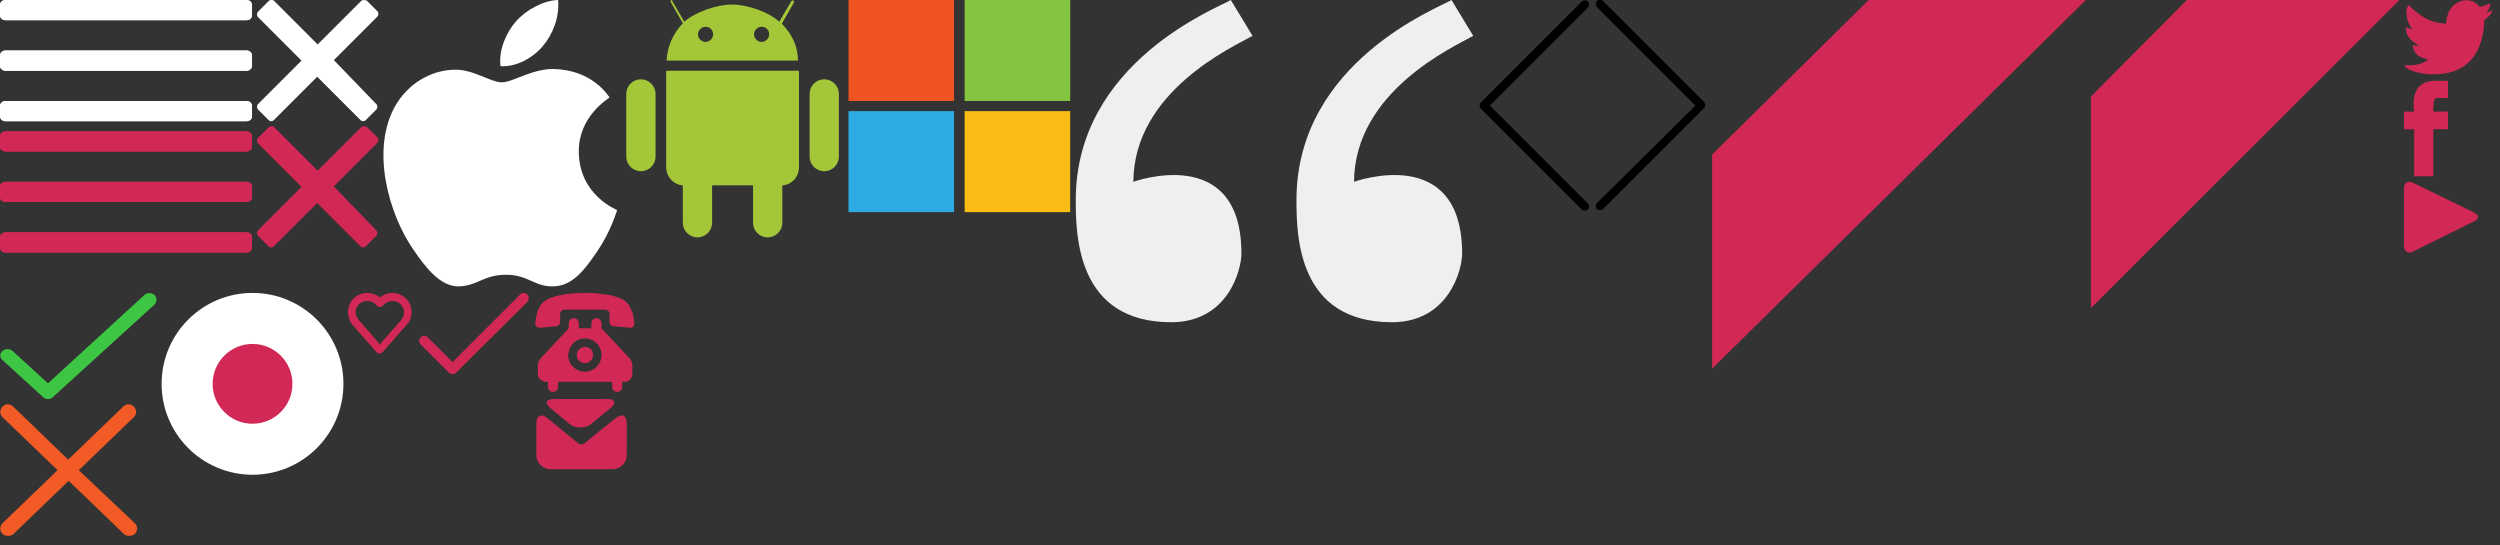 <svg version="1.1" id="Слой_1" xmlns="http://www.w3.org/2000/svg" xmlns:xlink="http://www.w3.org/1999/xlink" x="0px" y="0px" width="495px" height="108px" viewBox="0 0 495 108" enable-background="new 0 0 495 108" xml:space="preserve">
  <rect x="0" y="0" width="495" height="108" fill="#333333" stroke="none"/>
  <g id="miu">
    <g id="editor_list_view_hambuger_menu_glyph">
      <g>
        <path id="path-1" fill="#FFFFFF" d="M1.1,0C0.5,0,0,0.4,0,1v2c0,0.6,0.5,1,1.1,1h47.7c0.6,0,1.1-0.4,1.1-1V1c0-0.6-0.5-1-1.1-1 H1.1z M1.1,10C0.5,10,0,10.4,0,11v2c0,0.6,0.5,1,1.1,1h47.7c0.6,0,1.1-0.4,1.1-1v-2c0-0.6-0.5-1-1.1-1H1.1z M1.1,20 C0.5,20,0,20.4,0,21v2c0,0.6,0.5,1,1.1,1h47.7c0.6,0,1.1-0.4,1.1-1v-2c0-0.6-0.5-1-1.1-1H1.1z"/>
      </g>
      <g>
        <path id="path-1_1_" fill="#FFFFFF" d="M1.1,0C0.5,0,0,0.4,0,1v2c0,0.6,0.5,1,1.1,1h47.7c0.6,0,1.1-0.4,1.1-1V1 c0-0.6-0.5-1-1.1-1H1.1z M1.1,10C0.5,10,0,10.4,0,11v2c0,0.6,0.5,1,1.1,1h47.7c0.6,0,1.1-0.4,1.1-1v-2c0-0.6-0.5-1-1.1-1H1.1z M1.1,20C0.5,20,0,20.4,0,21v2c0,0.6,0.5,1,1.1,1h47.7c0.6,0,1.1-0.4,1.1-1v-2c0-0.6-0.5-1-1.1-1H1.1z"/>
      </g>
    </g>
  </g>
  <g id="miu_1_">
    <g id="editor_list_view_hambuger_menu_glyph_1_">
      <g>
        <path id="path-1_3_" fill="#D22856" d="M1.1,26C0.5,26,0,26.4,0,27v2c0,0.6,0.5,1,1.1,1h47.7c0.6,0,1.1-0.4,1.1-1v-2 c0-0.6-0.5-1-1.1-1H1.1z M1.1,36C0.5,36,0,36.4,0,37v2c0,0.6,0.5,1,1.1,1h47.7c0.6,0,1.1-0.4,1.1-1v-2c0-0.6-0.5-1-1.1-1H1.1z M1.1,46C0.5,46,0,46.4,0,47v2c0,0.6,0.5,1,1.1,1h47.7c0.6,0,1.1-0.4,1.1-1v-2c0-0.6-0.5-1-1.1-1H1.1z"/>
      </g>
      <g>
        <path id="path-1_2_" fill="#D22856" d="M1.1,26C0.5,26,0,26.4,0,27v2c0,0.6,0.5,1,1.1,1h47.7c0.6,0,1.1-0.4,1.1-1v-2 c0-0.6-0.5-1-1.1-1H1.1z M1.1,36C0.5,36,0,36.4,0,37v2c0,0.6,0.5,1,1.1,1h47.7c0.6,0,1.1-0.4,1.1-1v-2c0-0.6-0.5-1-1.1-1H1.1z M1.1,46C0.5,46,0,46.4,0,47v2c0,0.6,0.5,1,1.1,1h47.7c0.6,0,1.1-0.4,1.1-1v-2c0-0.6-0.5-1-1.1-1H1.1z"/>
      </g>
    </g>
  </g>
  <path fill="#FFFFFF" d="M66.1,11.9l8.6-8.6C75,3,75,2.5,74.7,2.2l-2.1-2.1C72.4,0.1,72.2,0,72,0s-0.4,0.1-0.5,0.2l-8.6,8.6l-8.6-8.6	c-0.3-0.3-0.8-0.3-1.1,0l-2.1,2.1c-0.3,0.3-0.3,0.8,0,1.1l8.6,8.6l-8.6,8.6c-0.3,0.3-0.3,0.8,0,1.1l2.1,2.1c0.1,0.1,0.3,0.2,0.5,0.2	s0.4-0.1,0.5-0.2l8.6-8.6l8.6,8.6c0.1,0.1,0.3,0.2,0.5,0.2s0.4-0.1,0.5-0.2l2.1-2.1c0.3-0.3,0.3-0.8,0-1.1L66.1,11.9z"/>
  <path fill="#D22856" d="M66.1,36.9l8.6-8.6c0.3-0.3,0.3-0.8,0-1.1l-2.1-2.1c-0.2,0-0.4-0.1-0.6-0.1s-0.4,0.1-0.5,0.2l-8.6,8.6	l-8.6-8.6c-0.3-0.3-0.8-0.3-1.1,0l-2.1,2.1c-0.3,0.3-0.3,0.8,0,1.1l8.6,8.6l-8.6,8.6c-0.3,0.3-0.3,0.8,0,1.1l2.1,2.1	c0.1,0.1,0.3,0.2,0.5,0.2s0.4-0.1,0.5-0.2l8.6-8.6l8.6,8.6c0.1,0.1,0.3,0.2,0.5,0.2s0.4-0.1,0.5-0.2l2.1-2.1c0.3-0.3,0.3-0.8,0-1.1	L66.1,36.9z"/>
  <path fill="#FFFFFF" d="M114.6,30.1c0.1,8.6,7.5,11.4,7.6,11.5c-0.1,0.2-1.2,4.1-3.9,8.1c-2.4,3.5-4.8,6.9-8.7,7	c-3.8,0.1-5-2.3-9.4-2.3s-5.7,2.2-9.3,2.3c-3.7,0.1-6.6-3.7-9-7.2c-4.9-7-8.6-19.9-3.6-28.6c2.5-4.3,6.9-7,11.7-7.1	c3.7-0.1,7.1,2.5,9.4,2.5c2.2,0,6.4-3,10.9-2.6c1.8,0.1,7,0.7,10.4,5.6C120.5,19.5,114.5,23,114.6,30.1 M107.5,9.1	c2-2.4,3.3-5.7,3-9.1c-2.9,0.1-6.3,1.9-8.4,4.3c-1.8,2.1-3.4,5.5-3,8.8C102.2,13.3,105.5,11.5,107.5,9.1"/>
  <g>
    <path fill="#A4C639" d="M158.1,14h-26.2c0,0.1,0,0.2,0,0.3v18.8c0,1.9,1.5,3.5,3.3,3.6v7.4c0,1.6,1.3,2.9,2.9,2.9 c1.6,0,2.9-1.3,2.9-2.9v-7.4h8.1v7.4c0,1.6,1.3,2.9,2.9,2.9c1.6,0,2.9-1.3,2.9-2.9v-7.4c1.9-0.1,3.3-1.7,3.3-3.6V14.3 C158.2,14.2,158.2,14.1,158.1,14z"/>
    <path id="c-4-9-2-9-2-9" fill="#A4C639" d="M126.9,15.7L126.9,15.7c1.6,0,2.9,1.3,2.9,2.9V31c0,1.6-1.3,2.9-2.9,2.9l0,0 c-1.6,0-2.9-1.3-2.9-2.9V18.6C124,17,125.3,15.7,126.9,15.7z"/>
    <path id="c-4-1-7-3-8-4" fill="#A4C639" d="M163.2,15.7L163.2,15.7c1.6,0,2.9,1.3,2.9,2.9V31c0,1.6-1.3,2.9-2.9,2.9l0,0 c-1.6,0-2.9-1.3-2.9-2.9V18.6C160.3,17,161.6,15.7,163.2,15.7z"/>
    <path fill="#A4C639" d="M132,12h26c0-2.8-1.2-5.3-3.2-7.3l2.4-4.2c0.1-0.1,0-0.3-0.1-0.4s-0.3,0-0.4,0.1l-2.4,4.1 c-2.1-1.9-6.2-3.4-9.4-3.4l0,0c-3,0-7.3,1.5-9.4,3.4l-2.4-4.1C133.2,0,133,0,132.9,0c-0.1,0.1-0.2,0.3-0.1,0.4l2.4,4.2 C133.3,6.6,132.1,9.2,132,12z M149.3,6.8c0-0.8,0.7-1.5,1.5-1.5s1.5,0.6,1.5,1.5l0,0c0,0.8-0.7,1.5-1.5,1.5S149.3,7.6,149.3,6.8 L149.3,6.8z M138.2,6.8c0-0.8,0.7-1.5,1.5-1.5s1.5,0.6,1.5,1.5l0,0c0,0.8-0.7,1.5-1.5,1.5S138.2,7.6,138.2,6.8L138.2,6.8z"/>
  </g>
  <g>
    <path id="path5058" fill="#F05423" d="M188.9,20H168V0h20.9V20z"/>
    <path id="path5060" fill="#84C441" d="M211.9,20H191V0h20.9V20z"/>
    <path id="path5062" fill="#2DABE2" d="M188.9,42H168V22h20.9V42z"/>
    <path id="path5064" fill="#F9BC15" d="M211.9,42H191V22h20.9V42z"/>
  </g>
  <g>
    <g>
      <path fill="#EFEFEF" d="M248,7.1L243.7,0C241.3,1.5,213,12.2,213,39.6c0,7.2,0.3,24.2,18.9,24.2c11.2,0,13.9-10.3,13.9-13.6 c0-22-21.4-14.2-21.4-14.2C224.5,18,244.3,9.2,248,7.1z"/>
    </g>
    <g>
      <path fill="#EFEFEF" d="M291.7,7.1L287.4,0c-2.4,1.5-30.7,12.2-30.7,39.6c0,7.2,0.3,24.2,18.9,24.2c11.2,0,13.9-10.3,13.9-13.6 c0-22-21.4-14.2-21.4-14.2C268.2,18,288,9.2,291.7,7.1z"/>
    </g>
  </g>
  <path d="M295,20.9l19.4-19.4c0.3-0.3,0.3-0.9,0-1.2s-0.9-0.3-1.2,0l-20,20c-0.3,0.3-0.3,0.9,0,1.2l20,20c0.2,0.2,0.4,0.2,0.6,0.2	s0.4-0.1,0.6-0.2c0.3-0.3,0.3-0.9,0-1.2L295,20.9z"/>
  <path d="M335.7,20.9L316.2,1.4c-0.3-0.3-0.3-0.9,0-1.2s0.9-0.3,1.2,0l20,20c0.3,0.3,0.3,0.9,0,1.2l-20,20c-0.2,0.2-0.4,0.2-0.6,0.2	s-0.4-0.1-0.6-0.2c-0.3-0.3-0.3-0.9,0-1.2L335.7,20.9z"/>
  <polygon fill="#D22856" points="370,0 339,30.6 339,73 413,0"/>
  <path fill="#3DC644" d="M30.6,58.4c-0.6-0.5-1.5-0.5-2,0L9.5,75.9l-7-6.4c-0.6-0.5-1.5-0.5-2,0c-0.6,0.5-0.6,1.3,0,1.8l8,7.3	c0.3,0.3,0.6,0.4,1,0.4s0.7-0.1,1-0.4l20.1-18.3C31.1,59.7,31.1,58.9,30.6,58.4z"/>
  <path fill="#F25B26" d="M15.6,93.1l10.9-10.5c0.6-0.6,0.6-1.5,0-2.1s-1.5-0.6-2.1,0L13.5,91L2.6,80.5c-0.6-0.6-1.5-0.6-2.1,0	s-0.6,1.5,0,2.1l10.9,10.5L0.5,103.6c-0.6,0.6-0.6,1.5,0,2.1c0.3,0.3,0.7,0.4,1.1,0.4s0.8-0.1,1.1-0.4l10.9-10.5l10.9,10.5	c0.3,0.3,0.7,0.4,1.1,0.4s0.8-0.1,1.1-0.4c0.6-0.6,0.6-1.5,0-2.1L15.6,93.1z"/>
  <polygon fill="#D22856" points="433,0 414,19.1 414,61 475.1,0"/>
  <g>
    <circle fill="#FFFFFF" cx="50" cy="76" r="18"/>
    <circle fill="#D22856" cx="50" cy="76" r="7.9"/>
  </g>
  <g id="W6EeEF_1_">
    <g>
      <path fill="#D22856" d="M487.3,0.2c1.7-0.5,3.1,0.3,3.7,1.2c0.7-0.2,1.4-0.5,2.1-0.7c0,0.8-0.5,1.5-0.9,1.7 c0.7,0.2,1.3-0.5,1.3-0.5c-0.2,1-1,1.7-1.6,2c-0.2,6.6-3.3,11-10.4,10.8c-0.5,0,0.1,0-0.5,0c-0.4,0-4.3-0.4-5-1.8 c2.3,0.2,4-0.4,4.8-1.1c-1-0.3-2.8-0.5-3.1-2.9c0.4,0.1,0.6,0.2,1.2,0.1c-1.2-0.8-2.6-1.5-2.5-3.7c0.3,0.3,1.1,0.5,1.4,0.5 c-0.7-0.2-2-3.3-0.9-4.8c1.9,1.8,3.8,3.5,7.4,3.7C484.5,2.3,485.5,0.8,487.3,0.2z"/>
    </g>
  </g>
  <path fill="#D22856" d="M482.3,19.4c0.8,0,1.6,0,2.4,0c0-1.1,0-2.2,0-3.4c-1,0-1.9,0-2.9,0c-3.1,0.2-4.3,2.4-3.8,6.1h-2v3.5h2	c0,3.1,0,6.2,0,9.3c1.3,0,2.6,0,3.8,0c0-3.1,0-6.2,0-9.3h2.9v-3.5h-2.9C481.8,21.1,481.8,19.7,482.3,19.4z"/>
  <path fill="#D22856" d="M477.8,49.8c-1,0.5-1.8,0-1.8-1.1V37.3c0-1.1,0.8-1.6,1.8-1.1l12.1,5.9c1,0.5,1,1.3,0,1.7L477.8,49.8z"/>
  <g>
    <path fill="#D22856" d="M75.2,70c-0.2,0-0.4-0.1-0.6-0.2c-3.8-4.3-4.6-5.3-4.9-5.6l0,0c-0.5-0.7-0.8-1.5-0.8-2.4 c0-2.1,1.7-3.8,3.8-3.8c0.9,0,1.8,0.3,2.5,0.9c0.7-0.6,1.6-0.9,2.5-0.9c2.1,0,3.8,1.7,3.8,3.8c0,0.9-0.3,1.8-0.9,2.4l-4.9,5.6 C75.6,69.9,75.4,70,75.2,70L75.2,70z M71,63.3c0.2,0.3,2.5,2.8,4.2,4.9l4.3-4.9c0.3-0.4,0.5-0.9,0.5-1.4c0-1.3-1-2.3-2.3-2.3 c-0.7,0-1.4,0.3-1.9,0.9c-0.1,0.2-0.4,0.3-0.6,0.3s-0.4-0.1-0.6-0.3c-0.4-0.6-1.1-0.9-1.9-0.9c-1.3,0-2.3,1-2.3,2.3 C70.5,62.5,70.7,63,71,63.3L71,63.3z"/>
  </g>
  <path fill="#D22856" d="M104.4,58.3c-0.4-0.4-1-0.4-1.4,0L89.6,71.7l-4.9-4.9c-0.4-0.4-1-0.4-1.4,0s-0.4,1,0,1.4l5.6,5.6	c0.2,0.2,0.5,0.3,0.7,0.3s0.5-0.1,0.7-0.3l14.1-14C104.8,59.3,104.8,58.7,104.4,58.3z"/>
  <g>
    <g>
      <g>
        <path fill="#D22856" d="M120.9,80.8c1.2-1,0.9-1.8-0.7-1.8h-10.5c-1.6,0-1.9,0.8-0.7,1.8l3.7,3.1c1.2,1,3.2,1,4.4,0L120.9,80.8z"/>
      </g>
      <g>
        <path fill="#D22856" d="M117.9,86c-1.2,1-2.2,1.8-2.2,1.8c0,0,0,0,0,0c-0.1,0.1-0.2,0.1-0.2,0.1c0,0-0.1,0-0.1,0 c-0.1,0-0.2,0.1-0.3,0.1c0,0,0,0,0,0c0,0,0,0,0,0c0,0,0,0,0,0c0,0,0,0,0,0c-0.1,0-0.2,0-0.3-0.1c0,0-0.1,0-0.1,0 c-0.1,0-0.2-0.1-0.2-0.1c0,0,0,0,0,0c0,0-1-0.8-2.2-1.8l-3.9-3.2c-1.2-1-2.2-0.5-2.2,1v6.3c0,1.6,1.3,2.8,2.8,2.8h12.3 c1.6,0,2.8-1.3,2.8-2.8v-6.3c0-1.6-1-2-2.2-1L117.9,86z"/>
      </g>
    </g>
  </g>
  <path fill="#D22856" d="M115.8,58c-3.5,0-7,0.6-8.3,1.9c-1.1,1-1.4,2.9-1.5,4c0,0,0,0.1,0,0.2c0,0.5,0.4,0.8,0.8,0.8	c0.1,0,2-0.2,3.2-0.3c0,0,0.1,0,0.1,0c0.4,0,0.8-0.4,0.8-0.8l0-1.6c0-0.5,0.4-0.9,0.9-0.9h8c0.5,0,0.9,0.4,0.9,0.9l0,1.6	c0,0.4,0.4,0.8,0.8,0.8c0,0,0.1,0,0.1,0c1.2,0.1,3.2,0.3,3.2,0.3c0.5,0,0.8-0.4,0.8-0.8c0-0.1,0-0.2,0-0.2c-0.1-1.2-0.5-3-1.5-4	C122.9,58.6,119.4,58,115.8,58z M115.8,68.7c-0.9,0-1.6,0.7-1.6,1.6c0,0.9,0.7,1.6,1.6,1.6c0.9,0,1.6-0.7,1.6-1.6	C117.5,69.4,116.8,68.7,115.8,68.7z M114.6,65v-1c0-0.6-0.5-1-1-1c-0.6,0-1,0.5-1,1v1l-5.5,5.9c-0.4,0.4-0.6,0.9-0.6,1.5V74	c0,0.9,0.7,1.6,1.6,1.6h0.4v1c0,0.6,0.5,1,1,1c0.6,0,1-0.5,1-1v-1h10.7v1c0,0.6,0.5,1,1,1c0.6,0,1-0.5,1-1v-1h0.4	c0.9,0,1.6-0.7,1.6-1.6v-1.6c0-0.6-0.2-1.1-0.6-1.5l-5.5-5.9v-1c0-0.6-0.5-1-1-1c-0.6,0-1,0.5-1,1v1C117.1,65,114.6,65,114.6,65z M115.8,67c1.8,0,3.3,1.5,3.3,3.3c0,1.8-1.5,3.3-3.3,3.3c-1.8,0-3.3-1.5-3.3-3.3C112.6,68.5,114,67,115.8,67z"/>
</svg>

